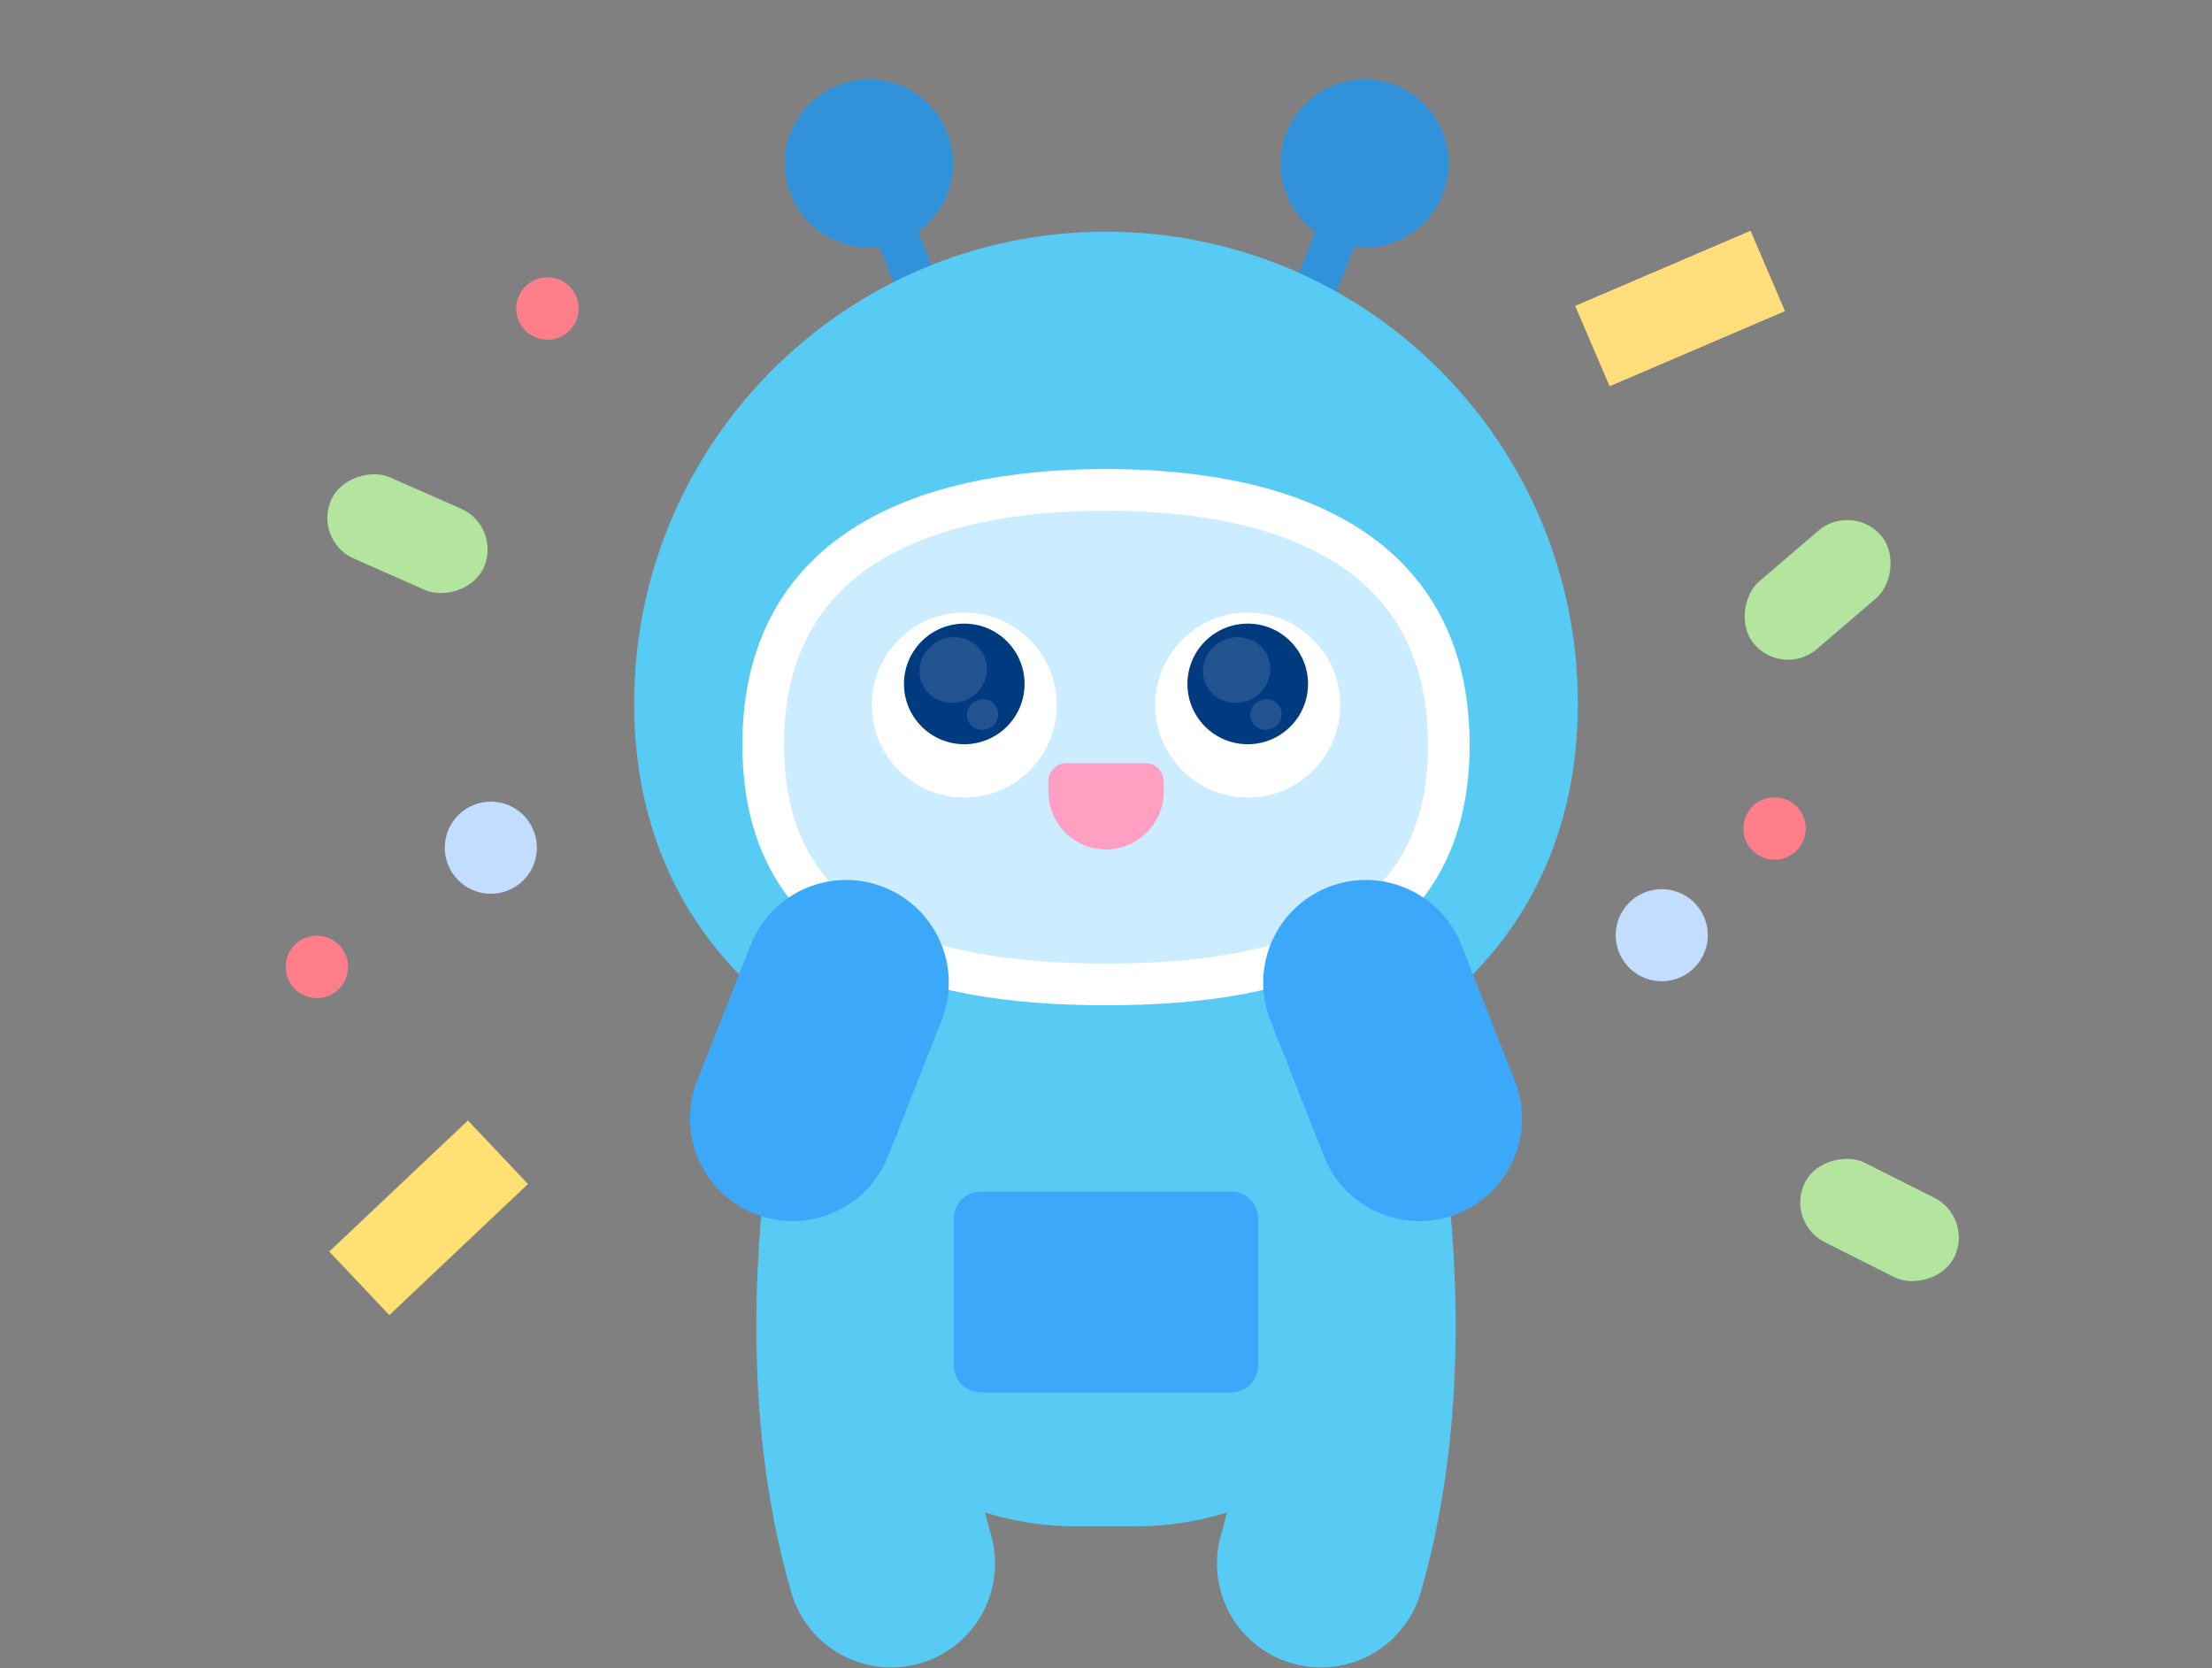 <svg width="240" height="181" viewBox="0 0 240 181" fill="none" xmlns="http://www.w3.org/2000/svg">
<rect x="0" y="0" width="240" height="181" fill="#808080" stroke="none"/>
<g clip-path="url(#clip0_4747_11509)">
<g clip-path="url(#clip1_4747_11509)">
<path d="M148.065 26.857C153.105 26.857 157.191 22.77 157.191 17.73C157.191 12.69 153.105 8.604 148.065 8.604C143.024 8.604 138.938 12.69 138.938 17.73C138.938 22.77 143.024 26.857 148.065 26.857Z" fill="#3192D9"/>
<path d="M148.815 22.048L144.57 20.375L137.977 37.102L142.222 38.775L148.815 22.048Z" fill="#3192D9"/>
<path d="M94.286 26.857C99.326 26.857 103.412 22.77 103.412 17.73C103.412 12.69 99.326 8.604 94.286 8.604C89.245 8.604 85.159 12.69 85.159 17.73C85.159 22.77 89.245 26.857 94.286 26.857Z" fill="#3192D9"/>
<path d="M100.127 38.775L104.373 37.102L97.78 20.375L93.535 22.048L100.127 38.775Z" fill="#3192D9"/>
<path d="M96.868 113.971C96.868 113.971 89.047 143.253 96.686 169.624" stroke="#57CBF4" stroke-width="22.552" stroke-miterlimit="10" stroke-linecap="round"/>
<path d="M143.132 113.971C143.132 113.971 150.953 143.253 143.314 169.624" stroke="#57CBF4" stroke-width="22.552" stroke-miterlimit="10" stroke-linecap="round"/>
<path d="M123.228 165.589H116.772C97.386 165.589 82.139 149.025 83.741 129.706L84.751 117.526C86.175 100.341 100.538 87.12 117.781 87.12H122.218C139.462 87.12 153.825 100.341 155.249 117.526L156.259 129.706C157.861 149.025 142.614 165.589 123.228 165.589Z" fill="#57CBF4"/>
<path d="M133.553 129.262H106.447C104.809 129.262 103.481 130.59 103.481 132.228V148.108C103.481 149.746 104.809 151.074 106.447 151.074H133.553C135.191 151.074 136.519 149.746 136.519 148.108V132.228C136.519 130.59 135.191 129.262 133.553 129.262Z" fill="#3BA8FA"/>
<path d="M171.198 76.335C171.198 104.611 148.276 120.446 120 120.446C91.724 120.446 68.802 104.611 68.802 76.335C68.802 48.06 91.724 25.138 120 25.138C148.276 25.138 171.198 48.06 171.198 76.335Z" fill="#57CBF4"/>
<path d="M157.193 80.79C157.193 101.332 140.541 106.8 120 106.8C99.459 106.8 82.807 101.332 82.807 80.79C82.807 60.249 99.459 53.145 120 53.145C140.541 53.145 157.193 60.249 157.193 80.79Z" fill="#CCECFF" stroke="white" stroke-width="4.521" stroke-miterlimit="10"/>
<path d="M104.622 86.527C110.166 86.527 114.661 82.033 114.661 76.488C114.661 70.944 110.166 66.449 104.622 66.449C99.078 66.449 94.583 70.944 94.583 76.488C94.583 82.033 99.078 86.527 104.622 86.527Z" fill="white"/>
<path d="M104.622 80.741C108.235 80.741 111.165 77.812 111.165 74.199C111.165 70.585 108.235 67.656 104.622 67.656C101.009 67.656 98.079 70.585 98.079 74.199C98.079 77.812 101.009 80.741 104.622 80.741Z" fill="#003A7F"/>
<path opacity="0.13" d="M104.884 75.913C106.739 75.071 107.588 72.947 106.782 71.168C105.975 69.388 103.817 68.628 101.962 69.469C100.107 70.31 99.257 72.435 100.064 74.214C100.871 75.993 103.029 76.754 104.884 75.913Z" fill="white"/>
<path opacity="0.13" d="M107.284 79.018C108.146 78.628 108.541 77.641 108.166 76.814C107.791 75.987 106.789 75.634 105.927 76.025C105.065 76.416 104.67 77.403 105.045 78.229C105.42 79.056 106.423 79.409 107.284 79.018Z" fill="white"/>
<path d="M135.378 86.527C140.922 86.527 145.417 82.033 145.417 76.488C145.417 70.944 140.922 66.449 135.378 66.449C129.834 66.449 125.339 70.944 125.339 76.488C125.339 82.033 129.834 86.527 135.378 86.527Z" fill="white"/>
<path d="M135.378 80.741C138.991 80.741 141.921 77.812 141.921 74.199C141.921 70.585 138.991 67.656 135.378 67.656C131.765 67.656 128.835 70.585 128.835 74.199C128.835 77.812 131.765 80.741 135.378 80.741Z" fill="#003A7F"/>
<path opacity="0.13" d="M135.64 75.913C137.495 75.071 138.345 72.947 137.538 71.168C136.731 69.388 134.573 68.628 132.718 69.469C130.863 70.31 130.013 72.435 130.82 74.214C131.627 75.993 133.785 76.754 135.64 75.913Z" fill="white"/>
<path opacity="0.13" d="M138.041 79.018C138.902 78.628 139.297 77.641 138.922 76.814C138.547 75.987 137.545 75.634 136.683 76.025C135.821 76.416 135.427 77.403 135.801 78.229C136.176 79.056 137.179 79.409 138.041 79.018Z" fill="white"/>
<path d="M115.688 82.801H124.312C125.383 82.801 126.253 83.67 126.253 84.742V85.903C126.253 89.355 123.451 92.156 120 92.156C116.549 92.156 113.747 89.355 113.747 85.903V84.742C113.747 83.67 114.617 82.801 115.688 82.801Z" fill="#FF9FC2"/>
<path d="M102.166 110.688C104.421 104.966 101.611 98.499 95.889 96.244C90.166 93.988 83.7 96.799 81.444 102.521L75.637 117.255C73.382 122.977 76.192 129.444 81.915 131.699C87.637 133.954 94.104 131.144 96.359 125.422L102.166 110.688Z" fill="#3BA8FA"/>
<path d="M143.641 125.421C145.896 131.144 152.363 133.954 158.085 131.699C163.807 129.443 166.618 122.977 164.363 117.254L158.556 102.521C156.3 96.799 149.833 93.988 144.111 96.243C138.389 98.499 135.579 104.965 137.834 110.688L143.641 125.421Z" fill="#3BA8FA"/>
</g>
<rect x="35.726" y="135.782" width="20.702" height="9.484" transform="rotate(-43.39 35.726 135.782)" fill="#FFE173"/>
<circle cx="53.255" cy="91.966" r="4.996" transform="rotate(-27.792 53.255 91.966)" fill="#C3DDFE"/>
<circle cx="34.378" cy="104.899" r="3.385" transform="rotate(-27.792 34.378 104.899)" fill="#FF7E89"/>
<circle cx="59.396" cy="33.47" r="3.385" transform="rotate(43.319 59.396 33.47)" fill="#FF7E89"/>
<rect x="54.444" y="57.139" width="9.646" height="18.112" rx="4.823" transform="rotate(113.801 54.444 57.139)" fill="#B3E59E"/>
<rect x="200.95" y="54.44" width="9.646" height="18.112" rx="4.823" transform="rotate(49.409 200.95 54.44)" fill="#B3E59E"/>
<rect x="170.905" y="33.188" width="20.702" height="9.484" transform="rotate(-23.193 170.905 33.188)" fill="#FFDF7B"/>
<circle cx="180.299" cy="101.459" r="4.996" transform="rotate(-57.552 180.299 101.459)" fill="#C3DDFE"/>
<circle cx="192.539" cy="89.889" r="3.385" transform="rotate(-57.552 192.539 89.889)" fill="#FF7E89"/>
<rect x="214.185" y="132.117" width="9.646" height="18.112" rx="4.823" transform="rotate(116.722 214.185 132.117)" fill="#B3E59E"/>
</g>
<defs>
<clipPath id="clip0_4747_11509">
<rect width="240" height="180" fill="white" transform="translate(0 0.9)"/>
</clipPath>
<clipPath id="clip1_4747_11509">
<rect width="102.396" height="172.299" fill="white" transform="translate(68.802 8.602)"/>
</clipPath>
</defs>
</svg>
